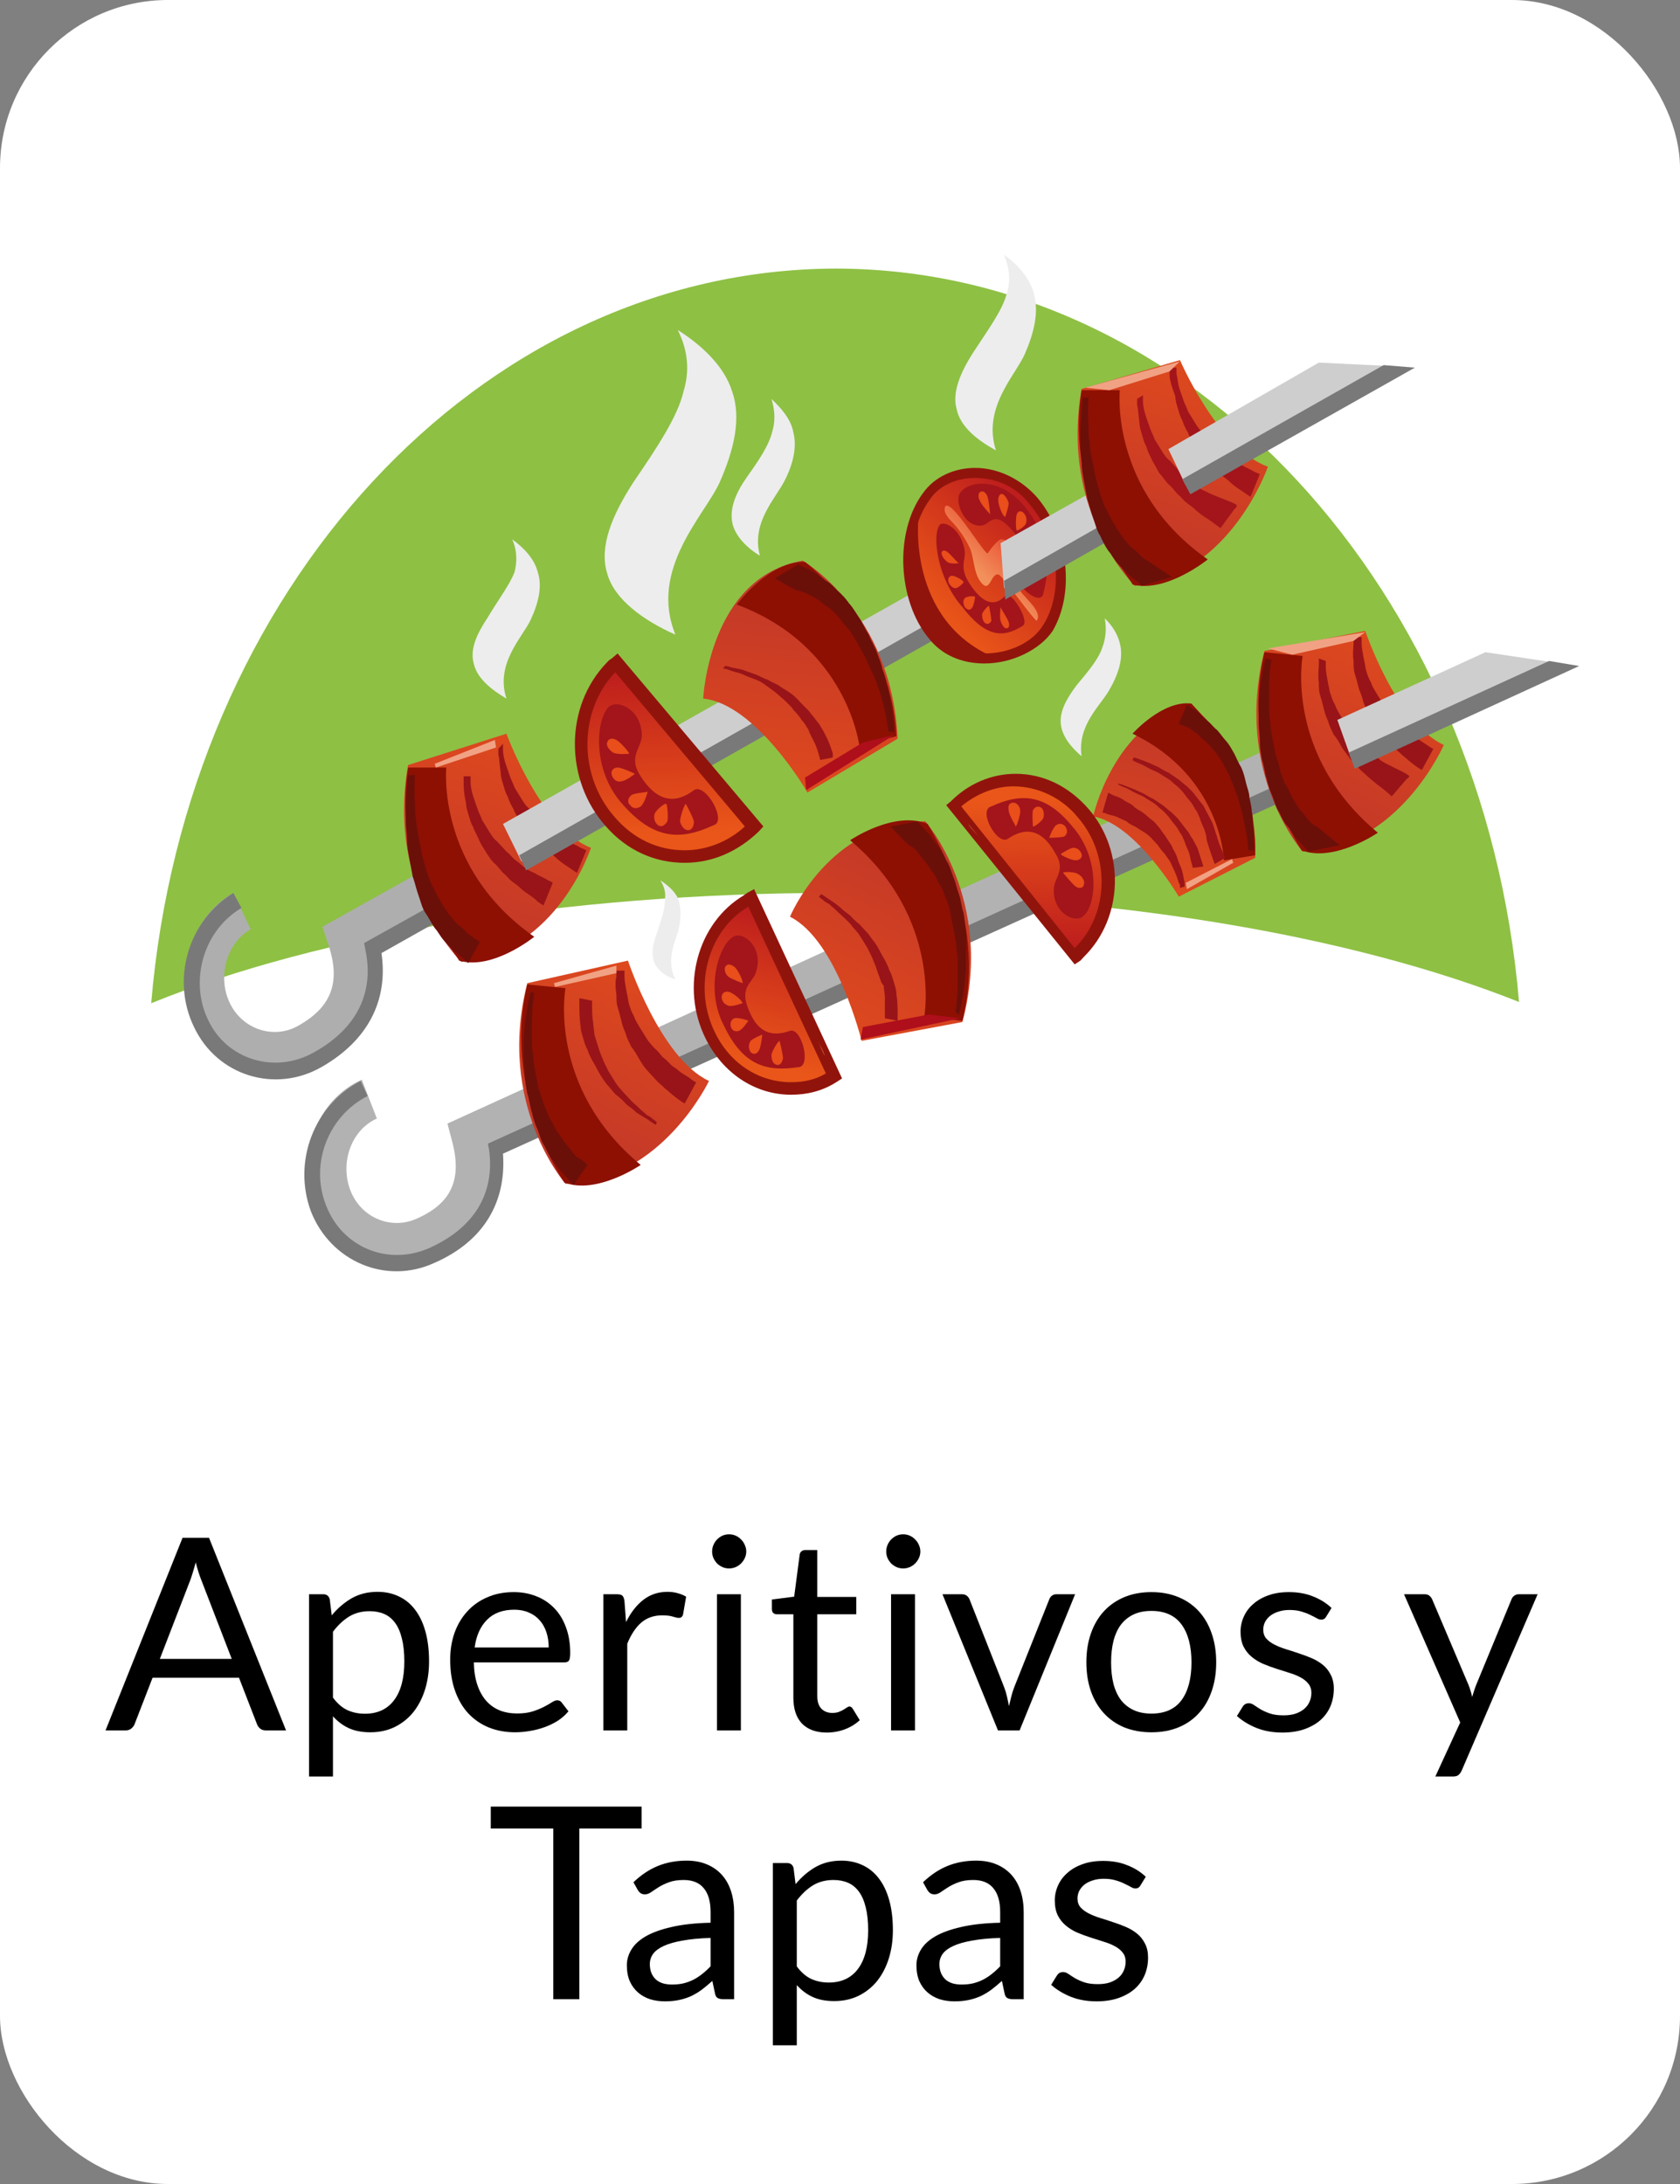 <svg width="100" height="130" viewBox="0 0 100 130" fill="none" xmlns="http://www.w3.org/2000/svg">
<rect x="0" y="0" width="100" height="130" fill="#808080" stroke="none"/>
<rect width="100" height="130" rx="10" fill="white"/>
<path d="M17.026 103H15.826C15.687 103 15.575 102.965 15.49 102.896C15.404 102.827 15.34 102.739 15.298 102.632L14.226 99.864H9.082L8.01 102.632C7.972 102.728 7.908 102.813 7.818 102.888C7.727 102.963 7.615 103 7.482 103H6.282L10.866 91.536H12.442L17.026 103ZM9.514 98.744H13.794L11.994 94.08C11.876 93.792 11.762 93.432 11.65 93C11.591 93.219 11.532 93.421 11.474 93.608C11.42 93.789 11.367 93.949 11.314 94.088L9.514 98.744Z" fill="black"/>
<path d="M18.395 105.744V94.896H19.243C19.445 94.896 19.573 94.995 19.627 95.192L19.747 96.152C20.093 95.731 20.488 95.392 20.931 95.136C21.379 94.88 21.893 94.752 22.475 94.752C22.939 94.752 23.36 94.843 23.739 95.024C24.117 95.2 24.44 95.464 24.707 95.816C24.973 96.163 25.179 96.595 25.323 97.112C25.467 97.629 25.539 98.224 25.539 98.896C25.539 99.493 25.459 100.051 25.299 100.568C25.139 101.08 24.909 101.525 24.611 101.904C24.312 102.277 23.944 102.573 23.507 102.792C23.075 103.005 22.587 103.112 22.043 103.112C21.541 103.112 21.112 103.029 20.755 102.864C20.403 102.699 20.091 102.464 19.819 102.16V105.744H18.395ZM22.003 95.904C21.539 95.904 21.131 96.011 20.779 96.224C20.432 96.437 20.112 96.739 19.819 97.128V101.048C20.08 101.4 20.365 101.648 20.675 101.792C20.989 101.936 21.339 102.008 21.723 102.008C22.475 102.008 23.053 101.739 23.459 101.2C23.864 100.661 24.067 99.893 24.067 98.896C24.067 98.368 24.019 97.915 23.923 97.536C23.832 97.157 23.699 96.848 23.523 96.608C23.347 96.363 23.131 96.184 22.875 96.072C22.619 95.96 22.328 95.904 22.003 95.904Z" fill="black"/>
<path d="M30.581 94.768C31.066 94.768 31.514 94.851 31.925 95.016C32.335 95.176 32.69 95.411 32.989 95.72C33.287 96.024 33.519 96.403 33.685 96.856C33.855 97.304 33.941 97.816 33.941 98.392C33.941 98.616 33.917 98.765 33.869 98.84C33.821 98.915 33.73 98.952 33.597 98.952H28.205C28.215 99.464 28.285 99.909 28.413 100.288C28.541 100.667 28.717 100.984 28.941 101.24C29.165 101.491 29.431 101.68 29.741 101.808C30.05 101.931 30.397 101.992 30.781 101.992C31.138 101.992 31.445 101.952 31.701 101.872C31.962 101.787 32.186 101.696 32.373 101.6C32.559 101.504 32.714 101.416 32.837 101.336C32.965 101.251 33.074 101.208 33.165 101.208C33.282 101.208 33.373 101.253 33.437 101.344L33.837 101.864C33.661 102.077 33.45 102.264 33.205 102.424C32.959 102.579 32.695 102.707 32.413 102.808C32.135 102.909 31.847 102.984 31.549 103.032C31.25 103.085 30.954 103.112 30.661 103.112C30.101 103.112 29.583 103.019 29.109 102.832C28.639 102.64 28.231 102.363 27.885 102C27.543 101.632 27.277 101.179 27.085 100.64C26.893 100.101 26.797 99.483 26.797 98.784C26.797 98.219 26.882 97.691 27.053 97.2C27.229 96.709 27.479 96.285 27.805 95.928C28.13 95.565 28.527 95.283 28.997 95.08C29.466 94.872 29.994 94.768 30.581 94.768ZM30.613 95.816C29.925 95.816 29.383 96.016 28.989 96.416C28.594 96.811 28.349 97.36 28.253 98.064H32.661C32.661 97.733 32.615 97.432 32.525 97.16C32.434 96.883 32.301 96.645 32.125 96.448C31.949 96.245 31.733 96.091 31.477 95.984C31.226 95.872 30.938 95.816 30.613 95.816Z" fill="black"/>
<path d="M35.913 103V94.896H36.729C36.884 94.896 36.991 94.925 37.049 94.984C37.108 95.043 37.148 95.144 37.169 95.288L37.265 96.552C37.543 95.987 37.884 95.547 38.289 95.232C38.7 94.912 39.18 94.752 39.729 94.752C39.953 94.752 40.156 94.779 40.337 94.832C40.519 94.88 40.687 94.949 40.841 95.04L40.657 96.104C40.62 96.237 40.537 96.304 40.409 96.304C40.335 96.304 40.22 96.28 40.065 96.232C39.911 96.179 39.695 96.152 39.417 96.152C38.921 96.152 38.505 96.296 38.169 96.584C37.839 96.872 37.561 97.291 37.337 97.84V103H35.913Z" fill="black"/>
<path d="M44.1 94.896V103H42.676V94.896H44.1ZM44.42 92.352C44.42 92.491 44.391 92.621 44.332 92.744C44.279 92.861 44.204 92.968 44.108 93.064C44.018 93.155 43.911 93.227 43.788 93.28C43.666 93.333 43.535 93.36 43.396 93.36C43.258 93.36 43.127 93.333 43.004 93.28C42.887 93.227 42.78 93.155 42.684 93.064C42.594 92.968 42.522 92.861 42.468 92.744C42.415 92.621 42.388 92.491 42.388 92.352C42.388 92.213 42.415 92.083 42.468 91.96C42.522 91.832 42.594 91.723 42.684 91.632C42.78 91.536 42.887 91.461 43.004 91.408C43.127 91.355 43.258 91.328 43.396 91.328C43.535 91.328 43.666 91.355 43.788 91.408C43.911 91.461 44.018 91.536 44.108 91.632C44.204 91.723 44.279 91.832 44.332 91.96C44.391 92.083 44.42 92.213 44.42 92.352Z" fill="black"/>
<path d="M49.216 103.128C48.576 103.128 48.083 102.949 47.736 102.592C47.395 102.235 47.224 101.72 47.224 101.048V96.088H46.248C46.163 96.088 46.091 96.064 46.032 96.016C45.974 95.963 45.944 95.883 45.944 95.776V95.208L47.272 95.04L47.6 92.536C47.611 92.456 47.645 92.392 47.704 92.344C47.763 92.291 47.837 92.264 47.928 92.264H48.648V95.056H50.968V96.088H48.648V100.952C48.648 101.293 48.731 101.547 48.896 101.712C49.062 101.877 49.275 101.96 49.536 101.96C49.685 101.96 49.813 101.941 49.92 101.904C50.032 101.861 50.128 101.816 50.208 101.768C50.288 101.72 50.355 101.677 50.408 101.64C50.467 101.597 50.517 101.576 50.56 101.576C50.635 101.576 50.702 101.621 50.76 101.712L51.176 102.392C50.931 102.621 50.635 102.803 50.288 102.936C49.941 103.064 49.584 103.128 49.216 103.128Z" fill="black"/>
<path d="M54.463 94.896V103H53.039V94.896H54.463ZM54.783 92.352C54.783 92.491 54.754 92.621 54.695 92.744C54.642 92.861 54.567 92.968 54.471 93.064C54.38 93.155 54.274 93.227 54.151 93.28C54.028 93.333 53.898 93.36 53.759 93.36C53.62 93.36 53.49 93.333 53.367 93.28C53.25 93.227 53.143 93.155 53.047 93.064C52.956 92.968 52.884 92.861 52.831 92.744C52.778 92.621 52.751 92.491 52.751 92.352C52.751 92.213 52.778 92.083 52.831 91.96C52.884 91.832 52.956 91.723 53.047 91.632C53.143 91.536 53.25 91.461 53.367 91.408C53.49 91.355 53.62 91.328 53.759 91.328C53.898 91.328 54.028 91.355 54.151 91.408C54.274 91.461 54.38 91.536 54.471 91.632C54.567 91.723 54.642 91.832 54.695 91.96C54.754 92.083 54.783 92.213 54.783 92.352Z" fill="black"/>
<path d="M56.099 94.896H57.267C57.379 94.896 57.472 94.925 57.547 94.984C57.621 95.043 57.675 95.112 57.707 95.192L59.763 100.408C59.837 100.6 59.896 100.792 59.939 100.984C59.981 101.176 60.021 101.365 60.059 101.552C60.101 101.365 60.147 101.176 60.195 100.984C60.243 100.792 60.304 100.6 60.379 100.408L62.459 95.192C62.491 95.107 62.541 95.037 62.611 94.984C62.685 94.925 62.776 94.896 62.883 94.896H63.995L60.691 103H59.403L56.099 94.896Z" fill="black"/>
<path d="M68.537 94.768C69.129 94.768 69.662 94.867 70.137 95.064C70.617 95.261 71.022 95.541 71.353 95.904C71.689 96.267 71.945 96.707 72.121 97.224C72.302 97.736 72.393 98.309 72.393 98.944C72.393 99.584 72.302 100.16 72.121 100.672C71.945 101.184 71.689 101.621 71.353 101.984C71.022 102.347 70.617 102.627 70.137 102.824C69.662 103.016 69.129 103.112 68.537 103.112C67.945 103.112 67.409 103.016 66.929 102.824C66.454 102.627 66.049 102.347 65.713 101.984C65.377 101.621 65.118 101.184 64.937 100.672C64.756 100.16 64.665 99.584 64.665 98.944C64.665 98.309 64.756 97.736 64.937 97.224C65.118 96.707 65.377 96.267 65.713 95.904C66.049 95.541 66.454 95.261 66.929 95.064C67.409 94.867 67.945 94.768 68.537 94.768ZM68.537 102C69.337 102 69.934 101.733 70.329 101.2C70.724 100.661 70.921 99.912 70.921 98.952C70.921 97.987 70.724 97.235 70.329 96.696C69.934 96.157 69.337 95.888 68.537 95.888C68.132 95.888 67.78 95.957 67.481 96.096C67.182 96.235 66.932 96.435 66.729 96.696C66.532 96.957 66.382 97.28 66.281 97.664C66.185 98.043 66.137 98.472 66.137 98.952C66.137 99.432 66.185 99.861 66.281 100.24C66.382 100.619 66.532 100.939 66.729 101.2C66.932 101.456 67.182 101.653 67.481 101.792C67.78 101.931 68.132 102 68.537 102Z" fill="black"/>
<path d="M78.938 96.232C78.874 96.349 78.775 96.408 78.642 96.408C78.562 96.408 78.471 96.379 78.37 96.32C78.268 96.261 78.143 96.197 77.994 96.128C77.85 96.053 77.676 95.987 77.474 95.928C77.271 95.864 77.031 95.832 76.754 95.832C76.514 95.832 76.298 95.864 76.106 95.928C75.914 95.987 75.748 96.069 75.61 96.176C75.476 96.283 75.372 96.408 75.298 96.552C75.228 96.691 75.194 96.843 75.194 97.008C75.194 97.216 75.252 97.389 75.37 97.528C75.492 97.667 75.652 97.787 75.85 97.888C76.047 97.989 76.271 98.08 76.522 98.16C76.772 98.235 77.028 98.317 77.29 98.408C77.556 98.493 77.815 98.589 78.066 98.696C78.316 98.803 78.54 98.936 78.738 99.096C78.935 99.256 79.092 99.453 79.21 99.688C79.332 99.917 79.394 100.195 79.394 100.52C79.394 100.893 79.327 101.24 79.194 101.56C79.06 101.875 78.863 102.149 78.602 102.384C78.34 102.613 78.02 102.795 77.642 102.928C77.263 103.061 76.826 103.128 76.33 103.128C75.764 103.128 75.252 103.037 74.794 102.856C74.335 102.669 73.946 102.432 73.626 102.144L73.962 101.6C74.004 101.531 74.055 101.477 74.114 101.44C74.172 101.403 74.25 101.384 74.346 101.384C74.442 101.384 74.543 101.421 74.65 101.496C74.756 101.571 74.884 101.653 75.034 101.744C75.188 101.835 75.372 101.917 75.586 101.992C75.804 102.067 76.076 102.104 76.402 102.104C76.679 102.104 76.922 102.069 77.13 102C77.338 101.925 77.511 101.827 77.65 101.704C77.788 101.581 77.89 101.44 77.954 101.28C78.023 101.12 78.058 100.949 78.058 100.768C78.058 100.544 77.996 100.36 77.874 100.216C77.756 100.067 77.599 99.941 77.402 99.84C77.204 99.733 76.978 99.643 76.722 99.568C76.471 99.488 76.212 99.405 75.946 99.32C75.684 99.235 75.426 99.139 75.17 99.032C74.919 98.92 74.695 98.781 74.498 98.616C74.3 98.451 74.14 98.248 74.018 98.008C73.9 97.763 73.842 97.467 73.842 97.12C73.842 96.811 73.906 96.515 74.034 96.232C74.162 95.944 74.348 95.693 74.594 95.48C74.839 95.261 75.14 95.088 75.498 94.96C75.855 94.832 76.263 94.768 76.722 94.768C77.255 94.768 77.732 94.853 78.154 95.024C78.58 95.189 78.948 95.419 79.258 95.712L78.938 96.232Z" fill="black"/>
<path d="M87.005 105.392C86.957 105.499 86.896 105.584 86.821 105.648C86.752 105.712 86.642 105.744 86.493 105.744H85.437L86.917 102.528L83.573 94.896H84.805C84.928 94.896 85.024 94.928 85.093 94.992C85.162 95.051 85.213 95.117 85.245 95.192L87.413 100.296C87.461 100.413 87.501 100.531 87.533 100.648C87.57 100.765 87.602 100.885 87.629 101.008C87.666 100.885 87.704 100.765 87.741 100.648C87.778 100.531 87.821 100.411 87.869 100.288L89.973 95.192C90.005 95.107 90.058 95.037 90.133 94.984C90.213 94.925 90.298 94.896 90.389 94.896H91.525L87.005 105.392Z" fill="black"/>
<path d="M38.189 107.536V108.84H34.485V119H32.933V108.84H29.213V107.536H38.189Z" fill="black"/>
<path d="M43.697 119H43.065C42.926 119 42.814 118.979 42.729 118.936C42.643 118.893 42.587 118.803 42.561 118.664L42.401 117.912C42.187 118.104 41.979 118.277 41.777 118.432C41.574 118.581 41.361 118.709 41.137 118.816C40.913 118.917 40.673 118.995 40.417 119.048C40.166 119.101 39.886 119.128 39.577 119.128C39.262 119.128 38.966 119.085 38.689 119C38.417 118.909 38.179 118.776 37.977 118.6C37.774 118.424 37.611 118.203 37.489 117.936C37.371 117.664 37.313 117.344 37.313 116.976C37.313 116.656 37.401 116.349 37.577 116.056C37.753 115.757 38.035 115.493 38.425 115.264C38.819 115.035 39.334 114.848 39.969 114.704C40.603 114.555 41.379 114.469 42.297 114.448V113.816C42.297 113.187 42.161 112.712 41.889 112.392C41.622 112.067 41.225 111.904 40.697 111.904C40.35 111.904 40.057 111.949 39.817 112.04C39.582 112.125 39.377 112.224 39.201 112.336C39.03 112.443 38.881 112.541 38.753 112.632C38.63 112.717 38.507 112.76 38.385 112.76C38.289 112.76 38.203 112.736 38.129 112.688C38.059 112.635 38.003 112.571 37.961 112.496L37.705 112.04C38.153 111.608 38.635 111.285 39.153 111.072C39.67 110.859 40.243 110.752 40.873 110.752C41.326 110.752 41.729 110.827 42.081 110.976C42.433 111.125 42.729 111.333 42.969 111.6C43.209 111.867 43.39 112.189 43.513 112.568C43.635 112.947 43.697 113.363 43.697 113.816V119ZM40.001 118.128C40.251 118.128 40.481 118.104 40.689 118.056C40.897 118.003 41.091 117.931 41.273 117.84C41.459 117.744 41.635 117.629 41.801 117.496C41.971 117.363 42.137 117.211 42.297 117.04V115.352C41.641 115.373 41.083 115.427 40.625 115.512C40.166 115.592 39.793 115.699 39.505 115.832C39.217 115.965 39.006 116.123 38.873 116.304C38.745 116.485 38.681 116.688 38.681 116.912C38.681 117.125 38.715 117.309 38.785 117.464C38.854 117.619 38.947 117.747 39.065 117.848C39.182 117.944 39.321 118.016 39.481 118.064C39.641 118.107 39.814 118.128 40.001 118.128Z" fill="black"/>
<path d="M46.004 121.744V110.896H46.852C47.055 110.896 47.183 110.995 47.236 111.192L47.356 112.152C47.703 111.731 48.097 111.392 48.54 111.136C48.988 110.88 49.503 110.752 50.084 110.752C50.548 110.752 50.969 110.843 51.348 111.024C51.727 111.2 52.049 111.464 52.316 111.816C52.583 112.163 52.788 112.595 52.932 113.112C53.076 113.629 53.148 114.224 53.148 114.896C53.148 115.493 53.068 116.051 52.908 116.568C52.748 117.08 52.519 117.525 52.22 117.904C51.921 118.277 51.553 118.573 51.116 118.792C50.684 119.005 50.196 119.112 49.652 119.112C49.151 119.112 48.721 119.029 48.364 118.864C48.012 118.699 47.7 118.464 47.428 118.16V121.744H46.004ZM49.612 111.904C49.148 111.904 48.74 112.011 48.388 112.224C48.041 112.437 47.721 112.739 47.428 113.128V117.048C47.689 117.4 47.975 117.648 48.284 117.792C48.599 117.936 48.948 118.008 49.332 118.008C50.084 118.008 50.663 117.739 51.068 117.2C51.473 116.661 51.676 115.893 51.676 114.896C51.676 114.368 51.628 113.915 51.532 113.536C51.441 113.157 51.308 112.848 51.132 112.608C50.956 112.363 50.74 112.184 50.484 112.072C50.228 111.96 49.937 111.904 49.612 111.904Z" fill="black"/>
<path d="M60.934 119H60.302C60.163 119 60.051 118.979 59.966 118.936C59.881 118.893 59.825 118.803 59.798 118.664L59.638 117.912C59.425 118.104 59.217 118.277 59.014 118.432C58.811 118.581 58.598 118.709 58.374 118.816C58.15 118.917 57.91 118.995 57.654 119.048C57.403 119.101 57.123 119.128 56.814 119.128C56.499 119.128 56.203 119.085 55.926 119C55.654 118.909 55.417 118.776 55.214 118.6C55.011 118.424 54.849 118.203 54.726 117.936C54.609 117.664 54.55 117.344 54.55 116.976C54.55 116.656 54.638 116.349 54.814 116.056C54.99 115.757 55.273 115.493 55.662 115.264C56.057 115.035 56.571 114.848 57.206 114.704C57.841 114.555 58.617 114.469 59.534 114.448V113.816C59.534 113.187 59.398 112.712 59.126 112.392C58.859 112.067 58.462 111.904 57.934 111.904C57.587 111.904 57.294 111.949 57.054 112.04C56.819 112.125 56.614 112.224 56.438 112.336C56.267 112.443 56.118 112.541 55.99 112.632C55.867 112.717 55.745 112.76 55.622 112.76C55.526 112.76 55.441 112.736 55.366 112.688C55.297 112.635 55.241 112.571 55.198 112.496L54.942 112.04C55.39 111.608 55.873 111.285 56.39 111.072C56.907 110.859 57.481 110.752 58.11 110.752C58.563 110.752 58.966 110.827 59.318 110.976C59.67 111.125 59.966 111.333 60.206 111.6C60.446 111.867 60.627 112.189 60.75 112.568C60.873 112.947 60.934 113.363 60.934 113.816V119ZM57.238 118.128C57.489 118.128 57.718 118.104 57.926 118.056C58.134 118.003 58.329 117.931 58.51 117.84C58.697 117.744 58.873 117.629 59.038 117.496C59.209 117.363 59.374 117.211 59.534 117.04V115.352C58.878 115.373 58.321 115.427 57.862 115.512C57.403 115.592 57.03 115.699 56.742 115.832C56.454 115.965 56.243 116.123 56.11 116.304C55.982 116.485 55.918 116.688 55.918 116.912C55.918 117.125 55.953 117.309 56.022 117.464C56.091 117.619 56.185 117.747 56.302 117.848C56.419 117.944 56.558 118.016 56.718 118.064C56.878 118.107 57.051 118.128 57.238 118.128Z" fill="black"/>
<path d="M67.881 112.232C67.817 112.349 67.719 112.408 67.585 112.408C67.505 112.408 67.415 112.379 67.313 112.32C67.212 112.261 67.087 112.197 66.937 112.128C66.793 112.053 66.62 111.987 66.417 111.928C66.215 111.864 65.975 111.832 65.697 111.832C65.457 111.832 65.241 111.864 65.049 111.928C64.857 111.987 64.692 112.069 64.553 112.176C64.42 112.283 64.316 112.408 64.241 112.552C64.172 112.691 64.137 112.843 64.137 113.008C64.137 113.216 64.196 113.389 64.313 113.528C64.436 113.667 64.596 113.787 64.793 113.888C64.991 113.989 65.215 114.08 65.465 114.16C65.716 114.235 65.972 114.317 66.233 114.408C66.5 114.493 66.759 114.589 67.009 114.696C67.26 114.803 67.484 114.936 67.681 115.096C67.879 115.256 68.036 115.453 68.153 115.688C68.276 115.917 68.337 116.195 68.337 116.52C68.337 116.893 68.271 117.24 68.137 117.56C68.004 117.875 67.807 118.149 67.545 118.384C67.284 118.613 66.964 118.795 66.585 118.928C66.207 119.061 65.769 119.128 65.273 119.128C64.708 119.128 64.196 119.037 63.737 118.856C63.279 118.669 62.889 118.432 62.569 118.144L62.905 117.6C62.948 117.531 62.999 117.477 63.057 117.44C63.116 117.403 63.193 117.384 63.289 117.384C63.385 117.384 63.487 117.421 63.593 117.496C63.7 117.571 63.828 117.653 63.977 117.744C64.132 117.835 64.316 117.917 64.529 117.992C64.748 118.067 65.02 118.104 65.345 118.104C65.623 118.104 65.865 118.069 66.073 118C66.281 117.925 66.455 117.827 66.593 117.704C66.732 117.581 66.833 117.44 66.897 117.28C66.967 117.12 67.001 116.949 67.001 116.768C67.001 116.544 66.94 116.36 66.817 116.216C66.7 116.067 66.543 115.941 66.345 115.84C66.148 115.733 65.921 115.643 65.665 115.568C65.415 115.488 65.156 115.405 64.889 115.32C64.628 115.235 64.369 115.139 64.113 115.032C63.863 114.92 63.639 114.781 63.441 114.616C63.244 114.451 63.084 114.248 62.961 114.008C62.844 113.763 62.785 113.467 62.785 113.12C62.785 112.811 62.849 112.515 62.977 112.232C63.105 111.944 63.292 111.693 63.537 111.48C63.783 111.261 64.084 111.088 64.441 110.96C64.799 110.832 65.207 110.768 65.665 110.768C66.199 110.768 66.676 110.853 67.097 111.024C67.524 111.189 67.892 111.419 68.201 111.712L67.881 112.232Z" fill="black"/>
<path d="M49.709 53.149C65.965 53.149 80.499 55.686 90.418 59.641C88.352 35.165 70.925 15.987 49.709 15.987C28.494 16.062 11.066 35.165 9 59.716C18.919 55.686 33.453 53.149 49.709 53.149Z" fill="#8EC044"/>
<path d="M37.724 28.673C36.415 30.688 35.657 32.553 36.139 34.121C36.553 35.688 38.344 36.956 40.203 37.777C38.619 33.897 41.925 30.688 42.821 28.748C43.716 26.733 44.13 24.867 43.579 23.3C43.096 21.733 41.65 20.465 40.341 19.644C40.755 20.465 41.168 21.733 40.686 23.3C40.341 24.793 39.101 26.658 37.724 28.673Z" fill="#EDEDED"/>
<path d="M57.975 20.913C57.148 22.181 56.666 23.375 56.941 24.345C57.148 25.39 58.181 26.211 59.283 26.808C58.457 24.27 60.455 22.33 61.006 21.062C61.557 19.793 61.832 18.599 61.557 17.555C61.35 16.584 60.523 15.689 59.766 15.167C59.972 15.689 60.248 16.51 59.904 17.555C59.628 18.525 58.801 19.644 57.975 20.913Z" fill="#EDEDED"/>
<path d="M44.474 28.375C43.785 29.345 43.441 30.24 43.579 31.061C43.716 31.882 44.474 32.628 45.232 33.076C44.681 31.061 46.265 29.569 46.747 28.524C47.229 27.554 47.436 26.584 47.229 25.763C47.092 24.942 46.472 24.27 45.921 23.748C46.058 24.196 46.196 24.867 45.989 25.614C45.783 26.509 45.163 27.405 44.474 28.375Z" fill="#EDEDED"/>
<path d="M64.105 40.762C63.485 41.583 63.072 42.329 63.141 43.075C63.21 43.822 63.761 44.493 64.381 45.015C64.105 43.15 65.552 41.956 66.034 41.06C66.516 40.24 66.792 39.419 66.723 38.673C66.654 37.926 66.241 37.255 65.758 36.807C65.827 37.18 65.896 37.777 65.621 38.523C65.414 39.195 64.794 39.941 64.105 40.762Z" fill="#EDEDED"/>
<path d="M39.101 55.537C38.826 56.283 38.757 56.88 38.964 57.328C39.17 57.776 39.652 58.149 40.203 58.298C39.583 57.104 40.272 55.91 40.41 55.239C40.548 54.567 40.548 53.97 40.341 53.448C40.135 53 39.652 52.627 39.308 52.403C39.446 52.627 39.652 53 39.583 53.522C39.583 54.194 39.308 54.865 39.101 55.537Z" fill="#EDEDED"/>
<path d="M29.044 36.732C28.356 37.777 27.942 38.672 28.218 39.568C28.425 40.389 29.251 41.06 30.147 41.583C29.458 39.493 31.111 37.926 31.593 36.882C32.075 35.837 32.282 34.867 32.007 34.046C31.8 33.225 31.111 32.553 30.491 32.106C30.698 32.553 30.835 33.225 30.629 34.046C30.353 34.792 29.665 35.688 29.044 36.732Z" fill="#EDEDED"/>
<path d="M19.194 55.164L19.539 56.209C20.297 58.447 19.745 59.94 17.748 61.059C16.301 61.88 14.442 61.283 13.684 59.716C12.926 58.149 13.477 56.134 14.924 55.313L13.89 53.149C11.342 54.567 10.309 58.074 11.686 60.835C13.064 63.596 16.233 64.716 18.781 63.298C21.468 61.805 22.57 59.343 21.95 56.433L31.042 51.284L30.009 49.12L19.194 55.164Z" fill="#AEAEAE"/>
<path d="M21.674 56.134L21.743 56.507C22.294 59.044 21.261 61.208 18.712 62.626C16.37 63.969 13.477 63.074 12.375 60.686C11.273 58.373 12.1 55.388 14.373 54.045L13.89 53.149C11.204 54.791 10.171 58.298 11.549 61.134C12.926 64.044 16.37 65.089 19.125 63.522C21.881 61.955 23.121 59.567 22.707 56.731L31.317 51.881L30.904 50.985L21.674 56.134Z" fill="#797979"/>
<path d="M35.175 50.463C35.175 50.463 33.177 56.657 27.46 57.253C27.46 57.253 22.983 52.925 24.291 45.538L30.146 43.672C30.146 43.672 32.213 49.343 35.175 50.463Z" fill="url(#paint0_linear)"/>
<path d="M24.291 45.687H26.565C26.565 45.687 25.945 51.657 31.8 55.761C31.8 55.761 29.32 57.776 27.322 57.179C27.391 57.104 23.258 52.105 24.291 45.687Z" fill="#8D1003"/>
<path d="M24.705 46.135C24.705 46.135 24.636 46.881 24.705 47.926C24.705 48.224 24.705 48.523 24.774 48.821C24.774 49.12 24.842 49.493 24.911 49.791C24.98 50.164 25.049 50.463 25.118 50.836C25.187 51.209 25.325 51.508 25.393 51.881C25.531 52.179 25.6 52.552 25.807 52.851C25.945 53.149 26.082 53.448 26.289 53.746C26.427 54.045 26.633 54.269 26.771 54.492C26.978 54.716 27.116 54.94 27.322 55.089C27.529 55.239 27.667 55.388 27.804 55.537C27.942 55.612 28.08 55.761 28.218 55.836C28.424 55.985 28.562 56.059 28.562 56.059L27.873 57.328C27.873 57.328 27.735 57.179 27.46 56.955C27.322 56.806 27.184 56.731 26.978 56.582C26.84 56.433 26.633 56.209 26.427 55.985C26.22 55.761 26.082 55.462 25.876 55.239C25.669 54.94 25.531 54.642 25.325 54.343C25.118 54.045 25.049 53.672 24.911 53.298C24.774 52.925 24.705 52.552 24.567 52.179C24.498 51.806 24.429 51.433 24.36 51.06C24.291 50.687 24.223 50.314 24.223 49.941C24.223 49.567 24.154 49.269 24.154 48.896C24.154 48.597 24.154 48.299 24.154 48C24.223 46.881 24.291 46.135 24.291 46.135H24.705Z" fill="#6B0F09"/>
<path d="M29.94 44.269C29.94 44.269 29.94 44.269 29.94 44.344C29.94 44.419 29.94 44.493 29.94 44.642C29.94 44.866 30.009 45.239 30.146 45.612C30.215 45.836 30.284 45.986 30.353 46.209C30.422 46.433 30.56 46.657 30.628 46.881C30.766 47.105 30.904 47.329 31.042 47.553C31.18 47.776 31.317 48 31.524 48.15C31.731 48.373 31.868 48.523 32.075 48.747C32.282 48.896 32.419 49.12 32.626 49.269C32.833 49.418 32.971 49.567 33.177 49.717C33.384 49.866 33.522 49.941 33.728 50.015C34.073 50.239 34.348 50.314 34.555 50.463C34.761 50.538 34.899 50.612 34.899 50.612L34.348 51.955C34.348 51.955 34.21 51.881 34.004 51.731C33.797 51.582 33.522 51.433 33.177 51.135C33.039 50.985 32.833 50.836 32.626 50.687C32.419 50.538 32.282 50.314 32.075 50.164C31.868 49.941 31.731 49.717 31.524 49.567C31.317 49.344 31.18 49.12 30.973 48.896C30.835 48.672 30.628 48.373 30.56 48.15C30.422 47.926 30.284 47.627 30.215 47.403C30.078 47.179 30.009 46.881 29.94 46.657C29.871 46.433 29.802 46.209 29.802 45.986C29.733 45.538 29.733 45.165 29.664 44.941C29.664 44.792 29.664 44.717 29.664 44.642C29.664 44.568 29.664 44.568 29.664 44.568L29.94 44.269Z" fill="#981418"/>
<path d="M28.011 46.209C28.011 46.209 28.011 46.209 28.011 46.284C28.011 46.359 28.011 46.433 28.011 46.583C28.011 46.806 28.08 47.18 28.218 47.553C28.287 47.776 28.355 47.926 28.424 48.15C28.493 48.373 28.631 48.597 28.7 48.821C28.838 49.045 28.975 49.269 29.113 49.493C29.251 49.717 29.389 49.941 29.595 50.09C29.802 50.314 29.94 50.463 30.146 50.687C30.353 50.836 30.491 51.06 30.697 51.209C30.904 51.358 31.042 51.508 31.248 51.657C31.455 51.806 31.593 51.881 31.799 51.955C32.144 52.179 32.419 52.254 32.626 52.403C32.833 52.478 32.902 52.552 32.902 52.552L32.351 53.895C32.351 53.895 32.213 53.821 32.006 53.672C31.731 53.373 31.386 53.224 31.042 52.925C30.904 52.776 30.697 52.627 30.491 52.478C30.284 52.328 30.146 52.105 29.94 51.955C29.733 51.731 29.595 51.508 29.389 51.358C29.182 51.135 29.044 50.911 28.907 50.687C28.769 50.463 28.562 50.164 28.493 49.941C28.355 49.642 28.218 49.418 28.149 49.194C28.011 48.971 27.942 48.672 27.873 48.448C27.804 48.224 27.735 48 27.735 47.776C27.598 47.18 27.598 46.806 27.598 46.583C27.598 46.433 27.598 46.359 27.598 46.284C27.598 46.209 27.598 46.209 27.598 46.209H28.011Z" fill="#981418"/>
<path d="M25.876 45.463L29.457 44.045L29.526 44.493L25.945 45.687L25.876 45.463Z" fill="#F1A284"/>
<path d="M29.94 49.045L31.042 51.284L59.766 35.016L59.559 32.33L29.94 49.045Z" fill="#CECECE"/>
<path d="M30.904 50.911L31.317 51.806L59.834 35.688L59.766 34.568L30.904 50.911Z" fill="#797979"/>
<path d="M36.621 39.419C36.553 39.493 36.415 39.568 36.346 39.717C34.004 42.18 34.004 46.284 36.346 48.896C38.688 51.508 42.476 51.657 44.818 49.12C44.818 49.12 44.818 49.12 44.887 49.045L36.621 39.419Z" fill="url(#paint1_linear)"/>
<path d="M40.754 51.358C38.963 51.358 37.31 50.612 36.07 49.194C33.591 46.433 33.591 42.031 36.139 39.419C36.208 39.344 36.277 39.27 36.415 39.195L36.759 38.897L45.438 49.194L45.163 49.493C43.923 50.687 42.407 51.358 40.754 51.358ZM36.621 40.016C34.417 42.329 34.417 46.209 36.621 48.672C37.724 49.941 39.17 50.612 40.754 50.612C42.063 50.612 43.372 50.09 44.336 49.194L36.621 40.016Z" fill="#91140C"/>
<path d="M41.306 47.03C39.928 48.075 38.895 47.403 38.137 46.209C37.379 45.09 38.137 44.568 38.206 43.822C38.206 42.18 36.69 41.583 36.208 42.105C35.45 42.926 35.244 45.911 37.104 47.926C38.964 50.015 40.548 50.015 42.476 49.12C43.303 48.896 41.994 46.583 41.306 47.03Z" fill="#A3151B"/>
<path d="M36.69 44.045C36.415 43.896 36.208 43.971 36.139 44.195C36.07 44.419 36.277 44.642 36.484 44.792C36.759 44.941 37.448 44.866 37.448 44.866C37.517 44.866 36.966 44.195 36.69 44.045Z" fill="#E94E1B"/>
<path d="M36.759 45.687C36.484 45.687 36.346 45.911 36.415 46.135C36.484 46.359 36.69 46.583 36.966 46.508C37.241 46.508 37.792 46.06 37.792 46.06C37.792 46.06 37.035 45.687 36.759 45.687Z" fill="#E94E1B"/>
<path d="M37.586 47.329C37.379 47.478 37.31 47.776 37.517 47.926C37.655 48.15 37.93 48.15 38.137 48C38.343 47.851 38.55 47.179 38.55 47.105C38.55 47.179 37.792 47.179 37.586 47.329Z" fill="#E94E1B"/>
<path d="M38.963 48.448C38.895 48.672 38.963 48.97 39.17 49.12C39.377 49.269 39.583 49.12 39.721 48.896C39.79 48.672 39.721 47.851 39.652 47.851C39.583 47.776 39.032 48.224 38.963 48.448Z" fill="#E94E1B"/>
<path d="M40.479 48.896C40.548 49.194 40.754 49.418 40.961 49.418C41.168 49.418 41.305 49.194 41.305 48.896C41.236 48.597 40.823 47.851 40.823 47.851C40.754 47.851 40.479 48.597 40.479 48.896Z" fill="#E94E1B"/>
<path d="M62.383 37.329C61.143 39.269 57.355 40.016 55.495 37.852C53.635 35.613 53.566 31.733 55.151 29.569C56.528 27.703 59.697 27.628 61.557 29.867C63.416 32.031 63.623 35.389 62.383 37.329Z" fill="url(#paint2_linear)"/>
<path d="M58.595 39.493C57.217 39.493 56.046 38.971 55.288 38.001C53.428 35.762 53.222 31.658 54.944 29.345C55.633 28.375 56.804 27.852 58.044 27.852C59.421 27.852 60.799 28.524 61.763 29.643C63.623 31.882 63.967 35.315 62.659 37.553C61.901 38.672 60.248 39.493 58.595 39.493ZM58.044 28.449C56.941 28.449 55.908 28.897 55.357 29.718C53.773 31.882 53.98 35.538 55.702 37.628C56.391 38.449 57.424 38.896 58.595 38.896C60.11 38.896 61.488 38.225 62.108 37.18C63.21 35.464 63.21 32.255 61.281 30.016C60.523 28.972 59.283 28.449 58.044 28.449Z" fill="#91140C"/>
<path d="M62.108 35.315C61.97 36.135 60.386 34.867 60.661 34.27C61.212 32.927 60.73 31.956 59.903 31.21C59.077 30.464 58.87 31.285 58.388 31.285C57.355 31.36 56.804 29.793 57.148 29.345C57.63 28.599 59.559 28.375 61.005 30.166C62.383 31.882 62.59 33.374 62.108 35.315Z" fill="#A3151B"/>
<path d="M58.319 29.793C58.181 29.569 58.25 29.27 58.388 29.27C58.526 29.195 58.732 29.345 58.801 29.643C58.87 29.867 58.939 30.613 58.939 30.613C58.87 30.539 58.388 30.016 58.319 29.793Z" fill="#E94E1B"/>
<path d="M59.421 29.793C59.421 29.569 59.49 29.345 59.697 29.419C59.834 29.494 59.972 29.718 60.041 29.942C60.041 30.166 59.834 30.763 59.834 30.763C59.697 30.763 59.421 30.091 59.421 29.793Z" fill="#E94E1B"/>
<path d="M60.523 30.613C60.592 30.39 60.799 30.39 60.937 30.539C61.074 30.688 61.143 30.912 61.074 31.136C61.005 31.36 60.592 31.583 60.523 31.583C60.455 31.509 60.455 30.763 60.523 30.613Z" fill="#E94E1B"/>
<path d="M61.35 31.882C61.488 31.807 61.694 31.882 61.763 32.106C61.832 32.33 61.832 32.554 61.626 32.628C61.488 32.703 60.937 32.628 60.937 32.628C61.005 32.554 61.212 31.957 61.35 31.882Z" fill="#E94E1B"/>
<path d="M61.763 33.374C61.97 33.374 62.108 33.598 62.176 33.822C62.176 34.046 62.039 34.195 61.901 34.121C61.694 34.121 61.212 33.673 61.212 33.673C61.074 33.598 61.556 33.374 61.763 33.374Z" fill="#E94E1B"/>
<path d="M60.868 37.255C61.35 37.031 60.179 35.091 59.834 35.464C59.077 36.285 58.319 35.688 57.699 34.718C57.079 33.748 57.492 33.374 57.423 32.777C57.217 31.434 56.115 30.912 55.908 31.285C55.495 31.882 55.77 34.419 57.286 36.135C58.663 37.926 59.697 38.001 60.868 37.255Z" fill="#A3151B"/>
<path d="M56.39 32.852C56.184 32.703 56.046 32.777 56.046 32.927C56.046 33.076 56.184 33.3 56.39 33.449C56.597 33.598 57.01 33.524 57.079 33.524C57.01 33.524 56.597 33.001 56.39 32.852Z" fill="#E94E1B"/>
<path d="M56.666 34.27C56.528 34.27 56.39 34.419 56.459 34.643C56.528 34.867 56.735 35.016 56.873 35.016C57.01 35.016 57.355 34.718 57.355 34.643C57.355 34.568 56.873 34.27 56.666 34.27Z" fill="#E94E1B"/>
<path d="M57.424 35.613C57.286 35.762 57.355 35.986 57.424 36.136C57.561 36.285 57.699 36.359 57.837 36.21C57.975 36.061 58.044 35.538 58.044 35.538C58.044 35.464 57.561 35.464 57.424 35.613Z" fill="#E94E1B"/>
<path d="M58.457 36.583C58.457 36.807 58.526 37.031 58.663 37.105C58.801 37.18 58.939 37.105 59.008 36.956C59.008 36.732 58.87 36.061 58.87 36.061C58.801 36.061 58.457 36.434 58.457 36.583Z" fill="#E94E1B"/>
<path d="M59.559 36.956C59.628 37.18 59.766 37.404 59.903 37.404C60.041 37.404 60.11 37.255 60.041 37.031C59.972 36.807 59.559 36.21 59.559 36.135C59.559 36.135 59.49 36.732 59.559 36.956Z" fill="#E94E1B"/>
<path d="M58.801 32.927C58.939 32.703 59.352 32.18 59.559 32.106C60.041 32.031 60.317 32.927 60.386 33.449C60.454 34.121 60.248 34.419 60.73 35.165C61.005 35.613 62.108 36.434 61.694 36.956C61.212 36.434 60.799 35.837 60.317 35.24C60.179 35.091 59.559 34.195 59.421 34.195C58.939 34.121 58.939 35.464 58.319 34.568C57.975 34.046 57.975 33.3 57.768 32.703C57.492 32.106 57.148 31.583 56.735 31.136C56.528 30.912 56.115 30.539 56.253 30.166C56.597 29.569 58.663 33.151 58.801 32.927Z" fill="url(#paint3_linear)"/>
<path d="M41.856 41.583C41.856 41.583 42.201 34.344 47.78 33.374C47.78 33.374 53.084 36.434 53.429 43.971L48.056 47.179C48.056 47.105 44.956 41.881 41.856 41.583Z" fill="url(#paint4_linear)"/>
<path d="M53.36 43.822L51.156 44.419C51.156 44.419 50.467 38.449 43.854 35.986C43.854 35.986 45.783 33.374 47.918 33.449C47.918 33.449 53.015 37.329 53.36 43.822Z" fill="#8D1003"/>
<path d="M52.878 43.523C52.878 43.523 52.809 42.777 52.533 41.732C52.464 41.508 52.395 41.21 52.258 40.911C52.189 40.613 52.051 40.314 51.913 40.016C51.776 39.717 51.638 39.419 51.5 39.12C51.362 38.822 51.156 38.523 51.018 38.225C50.811 37.926 50.673 37.628 50.467 37.404C50.26 37.18 50.053 36.882 49.847 36.658C49.64 36.434 49.434 36.21 49.158 36.061C48.951 35.911 48.745 35.688 48.538 35.613C48.331 35.464 48.125 35.389 47.987 35.315C47.78 35.24 47.643 35.165 47.505 35.165C47.229 35.091 46.127 34.419 46.127 34.419L47.505 33.598C47.505 33.598 47.643 33.673 47.987 33.822C48.125 33.897 48.331 33.971 48.538 34.121C48.745 34.27 48.951 34.419 49.158 34.568C49.434 34.718 49.64 34.941 49.847 35.165C50.122 35.389 50.329 35.613 50.536 35.911C50.811 36.21 50.949 36.508 51.156 36.807C51.362 37.105 51.5 37.479 51.707 37.777C51.844 38.15 52.051 38.449 52.189 38.822C52.327 39.195 52.464 39.493 52.533 39.867C52.671 40.165 52.74 40.538 52.809 40.837C52.878 41.135 52.947 41.434 53.015 41.732C53.222 42.851 53.222 43.598 53.222 43.598L52.878 43.523Z" fill="#6B0F09"/>
<path d="M43.165 39.643C43.165 39.643 43.303 39.643 43.51 39.717C43.716 39.792 44.061 39.792 44.405 39.941C44.612 40.016 44.819 40.09 45.025 40.165C45.232 40.24 45.438 40.389 45.714 40.464C45.921 40.613 46.196 40.687 46.403 40.837C46.609 40.986 46.885 41.135 47.092 41.284C47.298 41.434 47.505 41.657 47.712 41.881C47.918 42.105 48.125 42.255 48.263 42.478C48.469 42.702 48.607 42.926 48.745 43.075C48.883 43.299 49.02 43.523 49.089 43.672C49.296 44.045 49.434 44.419 49.502 44.642C49.571 44.792 49.571 44.866 49.571 44.941C49.571 45.016 49.571 45.09 49.571 45.09L48.814 45.239C48.814 45.239 48.814 45.165 48.745 44.941C48.676 44.717 48.607 44.419 48.4 44.045C48.331 43.896 48.194 43.672 48.125 43.448C47.987 43.225 47.918 43.075 47.712 42.851C47.574 42.628 47.436 42.478 47.229 42.255C47.092 42.031 46.885 41.881 46.678 41.657C46.472 41.508 46.265 41.284 46.058 41.135C45.852 40.986 45.645 40.837 45.438 40.687C45.232 40.538 45.025 40.464 44.819 40.389C44.612 40.314 44.405 40.24 44.267 40.165C44.061 40.09 43.923 40.016 43.785 40.016C43.648 39.941 43.51 39.941 43.372 39.867C43.165 39.792 43.028 39.792 43.028 39.792L43.165 39.643Z" fill="#981418"/>
<path d="M53.222 43.747L47.987 47.03L47.918 46.284L51.362 44.195L53.222 43.747Z" fill="#AF0E1B"/>
<path d="M54.669 30.837C54.669 30.837 53.98 36.882 59.146 39.12C59.146 39.12 56.046 39.568 54.806 36.658C53.635 33.822 54.117 30.763 54.669 30.837Z" fill="#91140C"/>
<path d="M69.547 26.733L59.559 32.33L59.766 35.016L70.58 28.897L69.547 26.733Z" fill="#CECECE"/>
<path d="M70.374 28.524L59.766 34.568L59.835 35.688L70.856 29.419L70.374 28.524Z" fill="#797979"/>
<path d="M75.471 27.778C75.471 27.778 73.267 34.195 67.549 34.867C67.549 34.867 63.072 30.539 64.381 23.151L70.236 21.435C70.236 21.435 72.509 26.733 75.471 27.778Z" fill="url(#paint5_linear)"/>
<path d="M64.381 23.226H66.654C66.654 23.226 66.034 29.196 71.889 33.3C71.889 33.3 69.409 35.315 67.412 34.792C67.481 34.718 63.348 29.718 64.381 23.226Z" fill="#8D1003"/>
<path d="M68.032 23.524C68.032 23.524 68.032 23.524 68.032 23.599C68.032 23.674 68.032 23.748 68.032 23.897C68.032 24.121 68.1 24.494 68.238 24.867C68.307 25.091 68.376 25.241 68.445 25.465C68.514 25.688 68.652 25.912 68.721 26.136C68.858 26.36 68.996 26.584 69.134 26.808C69.272 27.032 69.409 27.255 69.616 27.405C69.823 27.628 69.96 27.778 70.167 28.002C70.374 28.151 70.511 28.375 70.718 28.524C70.925 28.673 71.062 28.822 71.269 28.972C71.476 29.121 71.614 29.196 71.82 29.27C72.165 29.494 73.336 29.867 73.542 30.016C73.749 30.091 73.473 30.315 73.473 30.315L72.647 31.434C72.647 31.434 72.234 31.136 72.027 30.986C71.82 30.837 71.545 30.688 71.2 30.39C71.062 30.24 70.856 30.091 70.649 29.942C70.442 29.793 70.305 29.569 70.098 29.419C69.891 29.196 69.754 28.972 69.547 28.822C69.34 28.599 69.203 28.375 68.996 28.151C68.858 27.927 68.721 27.628 68.583 27.405C68.445 27.106 68.307 26.882 68.238 26.584C68.1 26.36 68.032 26.061 67.963 25.838C67.894 25.614 67.825 25.39 67.825 25.166C67.756 24.718 67.756 24.345 67.687 24.121C67.687 23.972 67.687 23.897 67.687 23.823C67.687 23.748 67.687 23.748 67.687 23.748L68.032 23.524Z" fill="#A3151B"/>
<path d="M64.794 23.674C64.794 23.674 64.725 24.42 64.794 25.465C64.794 25.763 64.794 26.061 64.863 26.36C64.863 26.659 64.932 27.032 65.001 27.33C65.07 27.628 65.139 28.002 65.208 28.375C65.276 28.748 65.414 29.046 65.483 29.419C65.621 29.718 65.69 30.091 65.896 30.39C66.034 30.688 66.172 30.986 66.379 31.285C66.516 31.584 66.723 31.807 66.861 32.031C67.067 32.255 67.205 32.479 67.412 32.628C67.618 32.778 67.756 32.927 67.894 33.076C68.032 33.225 68.169 33.3 68.307 33.374C68.514 33.524 69.754 34.344 69.754 34.344L67.963 34.867C67.963 34.867 67.825 34.718 67.55 34.494C67.412 34.419 67.274 34.27 67.067 34.121C66.93 33.971 66.723 33.748 66.516 33.524C66.31 33.3 66.172 33.001 65.965 32.778C65.759 32.479 65.621 32.181 65.483 31.882C65.276 31.584 65.208 31.21 65.07 30.837C64.932 30.464 64.863 30.091 64.725 29.718C64.656 29.345 64.588 28.972 64.519 28.599C64.45 28.226 64.381 27.852 64.381 27.479C64.381 27.106 64.312 26.808 64.312 26.435C64.312 26.136 64.312 25.838 64.312 25.539C64.381 24.42 64.45 23.674 64.45 23.674H64.794Z" fill="#6B0F09"/>
<path d="M70.029 21.883C70.029 21.883 70.029 21.883 70.029 21.957C70.029 22.032 70.029 22.106 70.029 22.256C70.098 22.48 70.098 22.853 70.236 23.226C70.305 23.45 70.374 23.599 70.442 23.823C70.511 24.047 70.649 24.27 70.718 24.494C70.856 24.718 70.994 24.942 71.131 25.166C71.269 25.39 71.407 25.614 71.614 25.763C71.82 25.987 71.958 26.136 72.165 26.36C72.371 26.509 72.509 26.733 72.716 26.882C72.922 27.032 73.06 27.181 73.267 27.33C73.473 27.479 73.611 27.554 73.818 27.628C74.162 27.852 74.438 27.927 74.644 28.076C74.851 28.151 74.989 28.225 74.989 28.225L74.438 29.569C74.438 29.569 74.3 29.494 74.093 29.345C73.887 29.195 73.611 29.046 73.267 28.748C73.129 28.599 72.922 28.449 72.716 28.3C72.509 28.151 72.371 27.927 72.165 27.778C71.958 27.554 71.82 27.33 71.614 27.181C71.407 26.957 71.269 26.733 71.131 26.509C70.994 26.285 70.787 25.987 70.718 25.763C70.58 25.539 70.442 25.241 70.374 25.017C70.236 24.793 70.167 24.494 70.098 24.27C70.029 24.047 69.96 23.823 69.96 23.599C69.685 22.853 69.616 22.554 69.616 22.256C69.616 22.106 69.616 22.032 69.616 21.957C69.616 21.883 69.616 21.883 69.616 21.883H70.029Z" fill="#A3151B"/>
<path d="M64.588 23.077L70.236 21.509L69.616 22.107L66.034 23.226L64.588 23.077Z" fill="#F1A284"/>
<path d="M78.502 21.584L69.547 26.733L70.58 28.897L83.117 21.808L78.502 21.584Z" fill="#CECECE"/>
<path d="M82.359 21.733L70.374 28.524L70.856 29.419L84.219 21.883L82.359 21.733Z" fill="#797979"/>
<path d="M26.634 66.88L26.909 67.924C27.529 70.238 26.84 71.656 24.774 72.551C23.258 73.222 21.468 72.476 20.848 70.835C20.228 69.193 20.916 67.253 22.432 66.581L21.536 64.268C18.85 65.462 17.61 68.82 18.712 71.73C19.814 74.64 22.914 75.984 25.6 74.79C28.425 73.521 29.733 71.208 29.32 68.223L80.43 45.015L79.604 42.702L26.634 66.88Z" fill="#B2B2B2"/>
<path d="M29.044 68.074L29.113 68.447C29.458 71.058 28.218 73.073 25.6 74.267C23.121 75.387 20.365 74.267 19.401 71.73C18.437 69.268 19.539 66.432 21.881 65.238L21.468 64.343C18.712 65.76 17.404 69.118 18.506 72.103C19.677 75.088 22.983 76.506 25.876 75.163C28.769 73.894 30.147 71.581 29.94 68.671L80.637 45.762L80.293 44.792L29.044 68.074Z" fill="#797979"/>
<path d="M42.201 64.343C42.201 64.343 39.377 70.312 33.66 70.462C33.66 70.462 29.527 65.76 31.386 58.522L37.379 57.179C37.379 57.179 39.308 62.999 42.201 64.343Z" fill="url(#paint6_linear)"/>
<path d="M31.386 58.597L33.66 58.82C33.66 58.82 32.557 64.716 38.137 69.342C38.137 69.342 35.519 71.133 33.591 70.387C33.591 70.387 29.871 64.939 31.386 58.597Z" fill="#8D1003"/>
<path d="M31.8 59.119C31.8 59.119 31.662 59.865 31.662 60.91C31.662 61.208 31.662 61.507 31.662 61.805C31.662 62.104 31.662 62.477 31.731 62.775C31.731 63.148 31.8 63.447 31.869 63.82C31.937 64.193 32.006 64.492 32.075 64.865C32.213 65.163 32.282 65.536 32.42 65.835C32.557 66.133 32.626 66.507 32.833 66.73C32.971 67.029 33.108 67.327 33.315 67.551C33.453 67.775 33.591 67.999 33.797 68.223C33.935 68.372 34.073 68.596 34.211 68.745C34.348 68.894 34.486 68.969 34.624 69.044C34.831 69.193 34.968 69.342 34.968 69.342L34.142 70.536C34.142 70.536 34.004 70.387 33.797 70.163C33.66 70.014 33.522 69.865 33.384 69.715C33.246 69.491 33.108 69.342 32.902 69.044C32.695 68.82 32.557 68.521 32.42 68.223C32.213 67.924 32.144 67.626 32.006 67.253C31.869 66.954 31.731 66.581 31.662 66.208C31.524 65.835 31.524 65.462 31.386 65.089C31.317 64.716 31.249 64.343 31.249 63.969C31.249 63.596 31.18 63.223 31.18 62.85C31.18 62.477 31.18 62.178 31.18 61.805C31.18 61.507 31.249 61.208 31.249 60.91C31.386 59.791 31.593 59.044 31.593 59.044L31.8 59.119Z" fill="#6B0F09"/>
<path d="M37.172 57.776C37.172 57.776 37.172 57.776 37.172 57.85C37.172 57.925 37.172 58 37.172 58.149C37.172 58.373 37.241 58.746 37.31 59.119C37.379 59.343 37.379 59.567 37.448 59.791C37.517 60.014 37.586 60.238 37.723 60.462C37.792 60.686 37.93 60.91 38.068 61.134C38.206 61.358 38.343 61.581 38.481 61.805C38.619 62.029 38.825 62.253 38.963 62.402C39.17 62.552 39.308 62.775 39.445 62.925C39.652 63.074 39.79 63.223 39.928 63.372C40.065 63.522 40.272 63.596 40.41 63.745C40.685 63.969 41.03 64.119 41.167 64.268C41.374 64.417 41.443 64.417 41.443 64.417L40.754 65.686C40.754 65.686 40.616 65.611 40.41 65.462C40.203 65.313 39.928 65.089 39.583 64.79C39.445 64.641 39.239 64.492 39.101 64.343C38.963 64.193 38.757 63.969 38.55 63.745C38.343 63.522 38.206 63.298 38.068 63.074C37.93 62.85 37.792 62.552 37.586 62.328C37.448 62.029 37.31 61.805 37.241 61.507C37.103 61.208 37.035 60.984 36.966 60.686C36.897 60.388 36.828 60.164 36.759 59.94C36.69 59.716 36.69 59.417 36.69 59.194C36.621 58.746 36.621 58.373 36.69 58.149C36.69 58 36.69 57.925 36.69 57.85C36.69 57.776 36.69 57.776 36.69 57.776H37.172Z" fill="#981418"/>
<path d="M39.032 66.954C39.032 66.954 38.894 66.88 38.688 66.73C38.481 66.581 38.206 66.432 37.861 66.208C37.723 66.059 37.517 65.91 37.31 65.76C37.172 65.611 36.966 65.387 36.759 65.238C36.552 65.089 36.415 64.865 36.208 64.641C36.001 64.417 35.864 64.193 35.726 63.969C35.588 63.746 35.45 63.447 35.312 63.223C35.175 62.999 35.037 62.701 34.968 62.477C34.83 62.253 34.761 61.955 34.693 61.731C34.624 61.507 34.555 61.283 34.555 61.059C34.486 60.537 34.486 60.164 34.486 59.865C34.486 59.716 34.486 59.641 34.486 59.567C34.486 59.492 34.486 59.417 34.486 59.417L35.244 59.567C35.244 59.567 35.244 59.641 35.244 59.94C35.244 60.164 35.244 60.537 35.312 60.91C35.312 61.134 35.381 61.358 35.381 61.581C35.45 61.805 35.519 62.029 35.588 62.253C35.657 62.477 35.726 62.701 35.864 62.999C35.932 63.223 36.07 63.447 36.208 63.746C36.346 63.969 36.483 64.193 36.621 64.417C36.759 64.641 36.966 64.865 37.103 65.014C37.241 65.163 37.448 65.387 37.586 65.537C37.723 65.686 37.93 65.835 38.068 65.984C38.206 66.133 38.343 66.208 38.481 66.357C38.619 66.432 38.757 66.507 38.825 66.581C39.032 66.73 39.101 66.805 39.101 66.805L39.032 66.954Z" fill="#981418"/>
<path d="M32.971 58.522L36.69 57.477V57.925L33.039 58.746L32.971 58.522Z" fill="#F1A284"/>
<path d="M65.07 48.597C65.07 48.597 66.241 43.15 70.787 41.881C70.787 41.881 74.92 44.791 74.713 51.06L70.167 53.373C70.167 53.373 67.618 49.045 65.07 48.597Z" fill="url(#paint7_linear)"/>
<path d="M74.713 50.911L72.853 51.209C72.853 51.209 72.716 46.209 67.412 43.672C67.412 43.672 69.203 41.657 70.925 41.881C70.925 41.956 74.851 45.538 74.713 50.911Z" fill="#8D1003"/>
<path d="M74.3 50.612C74.3 50.612 74.3 50.015 74.093 49.12C74.024 48.896 74.024 48.672 73.955 48.448C73.886 48.224 73.818 47.926 73.749 47.702C73.68 47.403 73.542 47.179 73.473 46.881C73.335 46.583 73.267 46.359 73.129 46.06C72.991 45.836 72.853 45.538 72.716 45.314C72.578 45.09 72.44 44.866 72.233 44.642C72.096 44.419 71.889 44.269 71.751 44.12C71.545 43.971 71.407 43.822 71.269 43.672C71.131 43.598 70.925 43.448 70.856 43.374C70.718 43.299 70.58 43.224 70.511 43.224C70.305 43.15 70.167 43.075 70.167 43.075L70.649 41.956C70.649 41.956 70.787 42.031 70.993 42.18C71.131 42.254 71.269 42.329 71.407 42.478C71.545 42.627 71.751 42.777 71.889 42.926C72.096 43.075 72.233 43.299 72.44 43.448C72.647 43.672 72.784 43.896 72.991 44.12C73.198 44.344 73.335 44.642 73.473 44.866C73.611 45.165 73.749 45.463 73.886 45.687C74.024 45.986 74.093 46.284 74.162 46.583C74.231 46.881 74.369 47.179 74.369 47.478C74.438 47.776 74.507 48.075 74.507 48.299C74.575 48.597 74.575 48.821 74.575 49.045C74.644 49.941 74.644 50.612 74.644 50.612H74.3Z" fill="#6B0F09"/>
<path d="M70.236 52.851C70.236 52.851 70.236 52.851 70.236 52.776C70.236 52.702 70.236 52.627 70.167 52.552C70.098 52.328 70.029 52.105 69.891 51.806C69.823 51.657 69.754 51.508 69.685 51.358C69.616 51.209 69.478 51.06 69.34 50.836C69.203 50.687 69.065 50.538 68.927 50.314C68.789 50.164 68.652 50.015 68.514 49.866C68.376 49.717 68.169 49.568 68.032 49.493C67.894 49.418 67.687 49.269 67.549 49.194C67.412 49.12 67.205 49.045 67.067 48.896C66.93 48.821 66.723 48.747 66.585 48.672C66.31 48.523 66.034 48.523 65.896 48.448C65.759 48.373 65.621 48.373 65.621 48.373L65.965 47.18C65.965 47.18 66.103 47.254 66.241 47.329C66.447 47.403 66.723 47.478 66.998 47.702C67.136 47.776 67.343 47.851 67.481 48C67.618 48.15 67.825 48.224 68.032 48.373C68.238 48.523 68.376 48.672 68.583 48.821C68.789 48.971 68.927 49.194 69.065 49.344C69.203 49.568 69.34 49.717 69.478 49.941C69.616 50.164 69.754 50.314 69.823 50.538C69.96 50.761 70.029 50.911 70.098 51.135C70.167 51.358 70.236 51.508 70.305 51.657C70.442 52.03 70.442 52.328 70.511 52.478C70.511 52.552 70.511 52.702 70.511 52.702C70.511 52.776 70.511 52.776 70.511 52.776L70.236 52.851Z" fill="#9A1418"/>
<path d="M66.585 46.657C66.585 46.657 66.723 46.657 66.861 46.732C67.067 46.806 67.274 46.881 67.618 47.03C67.756 47.105 67.963 47.179 68.101 47.254C68.238 47.329 68.445 47.478 68.652 47.553C68.858 47.702 68.996 47.776 69.203 47.926C69.409 48.075 69.547 48.224 69.754 48.373C69.891 48.523 70.098 48.672 70.236 48.896C70.374 49.045 70.511 49.269 70.649 49.418C70.787 49.567 70.856 49.791 70.994 49.941C71.062 50.09 71.2 50.314 71.269 50.463C71.407 50.836 71.476 51.134 71.545 51.284C71.545 51.358 71.614 51.508 71.614 51.508C71.614 51.582 71.614 51.582 71.614 51.582L70.994 51.657C70.994 51.657 70.994 51.582 70.925 51.358C70.856 51.209 70.856 50.911 70.718 50.612C70.649 50.463 70.58 50.314 70.511 50.09C70.443 49.941 70.374 49.717 70.236 49.567C70.167 49.418 70.029 49.194 69.891 49.045C69.754 48.896 69.616 48.672 69.478 48.523C69.341 48.373 69.203 48.224 68.996 48.075C68.858 47.926 68.652 47.776 68.514 47.702C68.376 47.627 68.169 47.478 68.032 47.403C67.894 47.329 67.687 47.254 67.549 47.179C67.412 47.105 67.274 47.03 67.136 46.956C66.999 46.881 66.93 46.881 66.792 46.806C66.585 46.732 66.516 46.657 66.516 46.657H66.585Z" fill="#9A1418"/>
<path d="M67.481 45.09C67.481 45.09 67.549 45.09 67.756 45.165C67.963 45.239 68.169 45.314 68.514 45.463C68.651 45.538 68.858 45.612 68.996 45.687C69.134 45.762 69.34 45.911 69.547 45.986C69.754 46.135 69.891 46.209 70.098 46.359C70.305 46.508 70.442 46.657 70.649 46.806C70.787 46.956 70.993 47.105 71.131 47.329C71.269 47.478 71.407 47.702 71.544 47.851C71.682 48 71.751 48.224 71.889 48.448C71.958 48.597 72.096 48.821 72.165 48.97C72.302 49.343 72.371 49.642 72.44 49.791C72.44 49.866 72.509 50.015 72.509 50.015C72.509 50.09 72.922 51.06 72.922 51.06L72.302 51.433C72.302 51.433 71.82 50.09 71.82 49.941C71.82 49.791 71.751 49.493 71.613 49.194C71.544 49.045 71.476 48.896 71.407 48.672C71.338 48.523 71.269 48.299 71.131 48.15C71.062 48 70.925 47.776 70.787 47.627C70.649 47.478 70.511 47.254 70.374 47.105C70.236 46.956 70.098 46.806 69.891 46.657C69.754 46.508 69.547 46.359 69.409 46.284C69.271 46.209 69.065 46.06 68.927 45.986C68.789 45.911 68.583 45.836 68.445 45.762C68.307 45.687 68.169 45.612 68.032 45.538C67.894 45.463 67.825 45.463 67.687 45.389C67.481 45.314 67.412 45.239 67.412 45.239L67.481 45.09Z" fill="#9A1418"/>
<path d="M73.404 51.358L70.649 52.925L70.58 52.552L73.335 51.134L73.404 51.358Z" fill="#F1A284"/>
<path d="M85.941 44.344C85.941 44.344 83.254 50.537 77.537 50.687C77.537 50.687 73.404 45.986 75.264 38.747L81.257 37.553C81.257 37.479 83.048 43.001 85.941 44.344Z" fill="url(#paint8_linear)"/>
<path d="M75.264 38.822L77.537 39.046C77.537 39.046 76.435 44.941 82.015 49.568C82.015 49.568 79.397 51.358 77.469 50.612C77.469 50.538 73.749 45.165 75.264 38.822Z" fill="#8D1003"/>
<path d="M78.915 39.344C78.915 39.344 78.915 39.344 78.915 39.419C78.915 39.493 78.915 39.568 78.915 39.717C78.915 39.941 78.984 40.314 79.053 40.687C79.122 40.911 79.122 41.135 79.191 41.284C79.26 41.508 79.328 41.732 79.466 41.956C79.535 42.18 79.673 42.404 79.811 42.628C79.948 42.851 80.086 43.075 80.224 43.299C80.362 43.523 80.499 43.747 80.706 43.896C80.913 44.045 81.05 44.269 81.188 44.419C81.395 44.568 81.533 44.717 81.67 44.866C81.808 45.016 82.015 45.09 82.153 45.239C82.428 45.463 83.668 45.986 83.806 46.135C84.012 46.209 83.737 46.359 83.737 46.359L82.841 47.403C82.841 47.403 82.428 47.03 82.221 46.881C82.015 46.732 81.739 46.508 81.395 46.209C81.257 46.06 81.05 45.911 80.913 45.762C80.775 45.538 80.568 45.389 80.362 45.165C80.224 44.941 80.017 44.717 79.879 44.493C79.742 44.269 79.604 43.971 79.397 43.747C79.26 43.448 79.122 43.224 79.053 42.926C78.915 42.628 78.846 42.404 78.777 42.105C78.709 41.807 78.64 41.583 78.571 41.359C78.502 41.135 78.502 40.837 78.502 40.613C78.433 40.165 78.502 39.792 78.502 39.568C78.502 39.419 78.502 39.344 78.502 39.27C78.502 39.195 78.502 39.195 78.502 39.195L78.915 39.344Z" fill="#981418"/>
<path d="M75.677 39.27C75.677 39.27 75.54 40.016 75.54 41.06C75.54 41.359 75.54 41.657 75.54 41.956C75.54 42.254 75.54 42.628 75.609 42.926C75.609 43.299 75.677 43.598 75.746 43.971C75.815 44.344 75.884 44.642 75.953 45.016C76.091 45.314 76.16 45.687 76.229 45.986C76.366 46.284 76.435 46.657 76.642 46.881C76.78 47.179 76.917 47.478 77.055 47.702C77.193 47.926 77.331 48.15 77.537 48.373C77.675 48.523 77.813 48.746 77.951 48.896C78.088 49.045 78.226 49.12 78.364 49.194C78.57 49.343 79.742 50.314 79.742 50.314L77.882 50.687C77.882 50.687 77.744 50.538 77.537 50.314C77.4 50.164 77.262 50.015 77.124 49.866C76.986 49.642 76.849 49.418 76.642 49.194C76.435 48.97 76.297 48.672 76.16 48.373C75.953 48.075 75.884 47.776 75.746 47.403C75.609 47.105 75.471 46.732 75.402 46.359C75.264 45.986 75.264 45.612 75.126 45.239C75.058 44.866 74.989 44.493 74.989 44.12C74.989 43.747 74.92 43.374 74.92 43.001C74.92 42.628 74.92 42.329 74.92 41.956C74.92 41.657 74.989 41.359 74.989 41.06C75.126 39.941 75.333 39.195 75.333 39.195L75.677 39.27Z" fill="#6B0F09"/>
<path d="M81.05 37.926C81.05 37.926 81.05 37.926 81.05 38.001C81.05 38.076 81.05 38.15 81.05 38.3C81.05 38.523 81.119 38.897 81.188 39.27C81.257 39.493 81.257 39.717 81.326 39.941C81.395 40.165 81.464 40.389 81.602 40.613C81.67 40.837 81.808 41.06 81.946 41.284C82.084 41.508 82.221 41.732 82.359 41.956C82.497 42.18 82.704 42.404 82.841 42.553C83.048 42.702 83.186 42.926 83.323 43.075C83.53 43.224 83.668 43.374 83.806 43.523C83.944 43.672 84.15 43.747 84.288 43.896C84.563 44.12 84.839 44.269 85.046 44.419C85.252 44.568 85.321 44.568 85.321 44.568L84.632 45.836C84.632 45.836 84.495 45.762 84.288 45.612C84.081 45.463 83.806 45.239 83.461 44.941C83.323 44.792 83.117 44.642 82.979 44.493C82.841 44.344 82.635 44.12 82.428 43.896C82.29 43.672 82.084 43.448 81.946 43.224C81.808 43.001 81.67 42.702 81.464 42.478C81.326 42.18 81.188 41.956 81.119 41.657C81.05 41.359 80.913 41.135 80.844 40.837C80.775 40.538 80.706 40.314 80.637 40.09C80.568 39.867 80.568 39.568 80.568 39.344C80.499 38.897 80.568 38.523 80.568 38.3C80.568 38.15 80.568 38.076 80.568 38.001C80.568 37.926 80.568 37.926 80.568 37.926H81.05Z" fill="#981418"/>
<path d="M75.471 38.598L81.257 37.628L80.568 38.15L76.917 38.971L75.471 38.598Z" fill="#F1A284"/>
<path d="M47.023 54.567C47.023 54.567 49.365 48.896 55.082 48.896C55.082 48.896 59.215 53.597 57.286 60.835L51.293 61.955C51.293 62.029 49.847 55.985 47.023 54.567Z" fill="url(#paint9_linear)"/>
<path d="M57.286 60.761L55.013 60.537C55.013 60.537 56.115 54.642 50.604 50.015C50.604 50.015 53.222 48.224 55.219 49.045C55.151 49.045 58.87 54.418 57.286 60.761Z" fill="#8D1003"/>
<path d="M56.873 60.238C56.873 60.238 57.011 59.492 57.011 58.447C57.011 58.149 57.011 57.85 57.011 57.552C57.011 57.254 57.011 56.88 56.942 56.582C56.942 56.283 56.873 55.91 56.804 55.537C56.735 55.164 56.666 54.866 56.597 54.492C56.528 54.119 56.459 53.821 56.322 53.522C56.184 53.224 56.115 52.851 55.908 52.627C55.771 52.328 55.633 52.03 55.426 51.806C55.288 51.582 55.151 51.358 54.944 51.135C54.806 50.985 54.669 50.761 54.531 50.612C54.393 50.463 54.255 50.388 54.117 50.314C53.911 50.164 53.015 49.194 53.015 49.194L54.6 48.896C54.6 48.896 54.737 49.045 54.944 49.269C55.082 49.418 55.219 49.568 55.357 49.717C55.495 49.941 55.633 50.09 55.84 50.388C56.046 50.612 56.184 50.911 56.322 51.209C56.528 51.508 56.597 51.806 56.735 52.179C56.873 52.478 56.942 52.851 57.079 53.224C57.217 53.597 57.217 53.97 57.355 54.343C57.424 54.716 57.424 55.09 57.493 55.463C57.493 55.836 57.562 56.209 57.493 56.582C57.493 56.955 57.493 57.254 57.493 57.627C57.493 57.925 57.424 58.224 57.424 58.522C57.286 59.641 57.079 60.388 57.079 60.388L56.873 60.238Z" fill="#6B0F09"/>
<path d="M48.883 53.224C48.883 53.224 49.02 53.299 49.227 53.448C49.434 53.597 49.709 53.746 50.053 54.045C50.191 54.194 50.398 54.343 50.605 54.493C50.742 54.642 50.949 54.866 51.156 55.015C51.362 55.239 51.5 55.388 51.707 55.612C51.844 55.836 52.051 56.06 52.189 56.283C52.327 56.507 52.464 56.806 52.602 57.03C52.74 57.254 52.878 57.552 52.947 57.776C53.084 58 53.153 58.298 53.222 58.522C53.291 58.746 53.36 58.97 53.36 59.194C53.429 59.642 53.429 60.015 53.429 60.313C53.429 60.462 53.429 60.537 53.429 60.612C53.429 60.686 53.429 60.761 53.429 60.761L52.671 60.612C52.671 60.612 52.671 60.537 52.671 60.313C52.671 60.089 52.671 59.791 52.671 59.343C52.671 59.119 52.602 58.895 52.602 58.671C52.395 58.447 52.395 58.224 52.258 57.925C52.189 57.701 52.12 57.477 51.982 57.179C51.913 56.955 51.776 56.731 51.638 56.433C51.5 56.209 51.362 55.985 51.224 55.761C51.087 55.537 50.88 55.313 50.742 55.164C50.605 54.94 50.398 54.791 50.26 54.642C50.122 54.493 49.916 54.343 49.778 54.194C49.64 54.045 49.502 53.97 49.365 53.821C49.227 53.746 49.089 53.672 49.02 53.597C48.814 53.448 48.745 53.373 48.745 53.373L48.883 53.224Z" fill="#981418"/>
<path d="M57.148 60.612L51.224 61.88L51.362 61.134L55.288 60.388L57.148 60.612Z" fill="#AF0E1B"/>
<path d="M88.421 38.822L79.604 42.852L80.43 45.165L92.898 39.493L88.421 38.822Z" fill="#CECECE"/>
<path d="M92.209 39.344L80.293 44.792L80.637 45.762L94 39.643L92.209 39.344Z" fill="#797979"/>
<path d="M44.749 53.522C44.612 53.597 44.543 53.597 44.405 53.672C41.788 55.164 40.823 58.746 42.27 61.656C43.716 64.566 46.954 65.686 49.571 64.119C49.571 64.119 49.571 64.119 49.64 64.119L44.749 53.522Z" fill="url(#paint10_linear)"/>
<path d="M47.092 65.163C44.956 65.163 43.028 63.895 41.994 61.805C40.479 58.746 41.512 54.94 44.267 53.298C44.336 53.224 44.405 53.224 44.474 53.149L44.887 52.925L50.122 64.193L49.778 64.417C48.951 64.939 48.056 65.163 47.092 65.163ZM44.543 53.97C42.132 55.388 41.236 58.746 42.545 61.432C43.441 63.298 45.163 64.417 47.092 64.417C47.849 64.417 48.538 64.268 49.158 63.895L44.543 53.97Z" fill="#91140C"/>
<path d="M47.023 61.358C45.576 61.88 44.887 61.059 44.474 59.865C44.06 58.671 44.887 58.447 45.025 57.776C45.438 56.358 44.198 55.388 43.647 55.761C42.821 56.209 41.925 58.821 43.096 61.059C44.198 63.372 45.576 63.82 47.505 63.522C48.331 63.522 47.711 61.134 47.023 61.358Z" fill="#A3151B"/>
<path d="M43.716 57.552C43.51 57.403 43.303 57.328 43.165 57.552C43.096 57.701 43.165 57.999 43.372 58.149C43.578 58.298 44.198 58.522 44.198 58.522C44.267 58.447 43.923 57.701 43.716 57.552Z" fill="#E94E1B"/>
<path d="M43.372 59.044C43.165 58.97 42.958 59.119 42.958 59.343C42.958 59.567 43.096 59.791 43.372 59.865C43.578 59.94 44.198 59.716 44.198 59.716C44.198 59.567 43.578 59.044 43.372 59.044Z" fill="#E94E1B"/>
<path d="M43.716 60.611C43.51 60.686 43.441 60.91 43.51 61.134C43.578 61.358 43.785 61.432 43.992 61.358C44.198 61.283 44.543 60.761 44.543 60.761C44.612 60.761 43.923 60.537 43.716 60.611Z" fill="#E94E1B"/>
<path d="M44.681 61.955C44.543 62.178 44.543 62.402 44.681 62.626C44.818 62.775 45.025 62.775 45.163 62.551C45.3 62.328 45.369 61.656 45.369 61.581C45.369 61.581 44.818 61.805 44.681 61.955Z" fill="#E94E1B"/>
<path d="M45.92 62.775C45.92 63.074 45.989 63.298 46.196 63.372C46.403 63.447 46.54 63.298 46.609 62.999C46.609 62.775 46.403 61.955 46.403 61.955C46.334 61.955 45.989 62.477 45.92 62.775Z" fill="#E94E1B"/>
<path d="M48.676 61.955L49.089 62.85C49.02 62.552 48.813 62.253 48.676 61.955Z" fill="url(#paint11_linear)"/>
<path d="M63.968 56.955C64.036 56.88 64.174 56.806 64.243 56.731C66.447 54.567 66.516 50.836 64.45 48.448C62.383 46.06 58.939 45.836 56.804 48C56.804 48 56.804 48 56.735 48.075L63.968 56.955Z" fill="url(#paint12_linear)"/>
<path d="M63.968 57.403L56.322 47.926L56.597 47.702C57.63 46.657 59.008 46.06 60.455 46.06C62.108 46.06 63.623 46.806 64.794 48.15C66.998 50.687 66.861 54.642 64.519 56.955C64.45 57.03 64.381 57.104 64.312 57.179L63.968 57.403ZM57.217 48L63.968 56.433C66.034 54.418 66.103 50.911 64.174 48.672C63.21 47.478 61.763 46.806 60.317 46.806C59.215 46.806 58.113 47.254 57.217 48Z" fill="#91140C"/>
<path d="M59.972 49.941C61.281 49.045 62.177 49.642 62.797 50.761C63.485 51.806 62.728 52.254 62.728 52.925C62.659 54.418 64.105 55.015 64.519 54.492C65.276 53.821 65.483 51.06 63.83 49.194C62.245 47.254 60.799 47.179 59.008 48C58.181 48.224 59.352 50.314 59.972 49.941Z" fill="#A3151B"/>
<path d="M64.036 52.776C64.243 52.925 64.519 52.851 64.519 52.627C64.588 52.478 64.45 52.179 64.174 52.03C63.968 51.881 63.279 51.881 63.279 51.955C63.348 52.03 63.83 52.627 64.036 52.776Z" fill="#E94E1B"/>
<path d="M64.036 51.209C64.243 51.209 64.45 51.06 64.381 50.836C64.312 50.612 64.105 50.463 63.898 50.463C63.692 50.463 63.141 50.836 63.141 50.836C63.141 50.911 63.761 51.209 64.036 51.209Z" fill="#E94E1B"/>
<path d="M63.347 49.791C63.554 49.642 63.554 49.418 63.416 49.194C63.279 49.045 63.072 48.97 62.865 49.12C62.659 49.269 62.452 49.866 62.452 49.866C62.452 49.866 63.141 49.866 63.347 49.791Z" fill="#E94E1B"/>
<path d="M62.108 48.672C62.177 48.448 62.108 48.15 61.97 48.075C61.763 47.926 61.557 48.075 61.488 48.224C61.419 48.448 61.488 49.194 61.488 49.194C61.488 49.269 62.039 48.896 62.108 48.672Z" fill="#E94E1B"/>
<path d="M60.73 48.299C60.73 48 60.523 47.776 60.317 47.776C60.11 47.776 59.972 47.926 60.041 48.224C60.041 48.523 60.455 49.12 60.455 49.194C60.523 49.194 60.73 48.523 60.73 48.299Z" fill="#E94E1B"/>
<path d="M58.25 49.791L57.63 49.045C57.768 49.269 58.044 49.567 58.25 49.791Z" fill="url(#paint13_linear)"/>
<defs>
<linearGradient id="paint0_linear" x1="27.096" y1="57.098" x2="31.741" y2="44.222" gradientUnits="userSpaceOnUse">
<stop stop-color="#BD3529"/>
<stop offset="0.467" stop-color="#CE3E24"/>
<stop offset="1" stop-color="#DE491D"/>
</linearGradient>
<linearGradient id="paint1_linear" x1="39.437" y1="39.824" x2="39.922" y2="49.665" gradientUnits="userSpaceOnUse">
<stop stop-color="#BD1D1D"/>
<stop offset="0.44" stop-color="#D2371B"/>
<stop offset="1" stop-color="#EA5619"/>
</linearGradient>
<linearGradient id="paint2_linear" x1="61.328" y1="30.094" x2="55.492" y2="36.184" gradientUnits="userSpaceOnUse">
<stop stop-color="#BD1D1D"/>
<stop offset="0.44" stop-color="#D2371B"/>
<stop offset="1" stop-color="#EA5619"/>
</linearGradient>
<linearGradient id="paint3_linear" x1="59.858" y1="32.326" x2="58.241" y2="34.012" gradientUnits="userSpaceOnUse">
<stop stop-color="#EA5539"/>
<stop offset="0.355" stop-color="#ED6C45"/>
<stop offset="1" stop-color="#F2905B"/>
</linearGradient>
<linearGradient id="paint4_linear" x1="48.428" y1="33.489" x2="47.182" y2="47.101" gradientUnits="userSpaceOnUse">
<stop stop-color="#BD3529"/>
<stop offset="0.467" stop-color="#CE3E24"/>
<stop offset="1" stop-color="#DE491D"/>
</linearGradient>
<linearGradient id="paint5_linear" x1="67.235" y1="34.723" x2="71.838" y2="21.966" gradientUnits="userSpaceOnUse">
<stop stop-color="#BD3529"/>
<stop offset="0.467" stop-color="#CE3E24"/>
<stop offset="1" stop-color="#DE491D"/>
</linearGradient>
<linearGradient id="paint6_linear" x1="33.184" y1="70.323" x2="38.932" y2="57.972" gradientUnits="userSpaceOnUse">
<stop stop-color="#BD3529"/>
<stop offset="0.467" stop-color="#CE3E24"/>
<stop offset="1" stop-color="#DE491D"/>
</linearGradient>
<linearGradient id="paint7_linear" x1="71.304" y1="41.81" x2="69.178" y2="52.998" gradientUnits="userSpaceOnUse">
<stop stop-color="#BD3529"/>
<stop offset="0.467" stop-color="#CE3E24"/>
<stop offset="1" stop-color="#DE491D"/>
</linearGradient>
<linearGradient id="paint8_linear" x1="76.976" y1="50.461" x2="82.671" y2="38.223" gradientUnits="userSpaceOnUse">
<stop stop-color="#BD3529"/>
<stop offset="0.467" stop-color="#CE3E24"/>
<stop offset="1" stop-color="#DE491D"/>
</linearGradient>
<linearGradient id="paint9_linear" x1="55.449" y1="49.136" x2="49.661" y2="61.322" gradientUnits="userSpaceOnUse">
<stop stop-color="#BD3529"/>
<stop offset="0.467" stop-color="#CE3E24"/>
<stop offset="1" stop-color="#DE491D"/>
</linearGradient>
<linearGradient id="paint10_linear" x1="47.039" y1="54.593" x2="44.861" y2="63.182" gradientUnits="userSpaceOnUse">
<stop stop-color="#BD1D1D"/>
<stop offset="0.44" stop-color="#D2371B"/>
<stop offset="1" stop-color="#EA5619"/>
</linearGradient>
<linearGradient id="paint11_linear" x1="48.932" y1="62.057" x2="48.768" y2="62.705" gradientUnits="userSpaceOnUse">
<stop stop-color="#EA5539"/>
<stop offset="0.355" stop-color="#ED6C45"/>
<stop offset="1" stop-color="#F2905B"/>
</linearGradient>
<linearGradient id="paint12_linear" x1="61.449" y1="56.529" x2="61.254" y2="47.63" gradientUnits="userSpaceOnUse">
<stop stop-color="#BD1D1D"/>
<stop offset="0.44" stop-color="#D2371B"/>
<stop offset="1" stop-color="#EA5619"/>
</linearGradient>
<linearGradient id="paint13_linear" x1="57.907" y1="49.805" x2="57.893" y2="49.134" gradientUnits="userSpaceOnUse">
<stop stop-color="#EA5539"/>
<stop offset="0.355" stop-color="#ED6C45"/>
<stop offset="1" stop-color="#F2905B"/>
</linearGradient>
</defs>
</svg>
